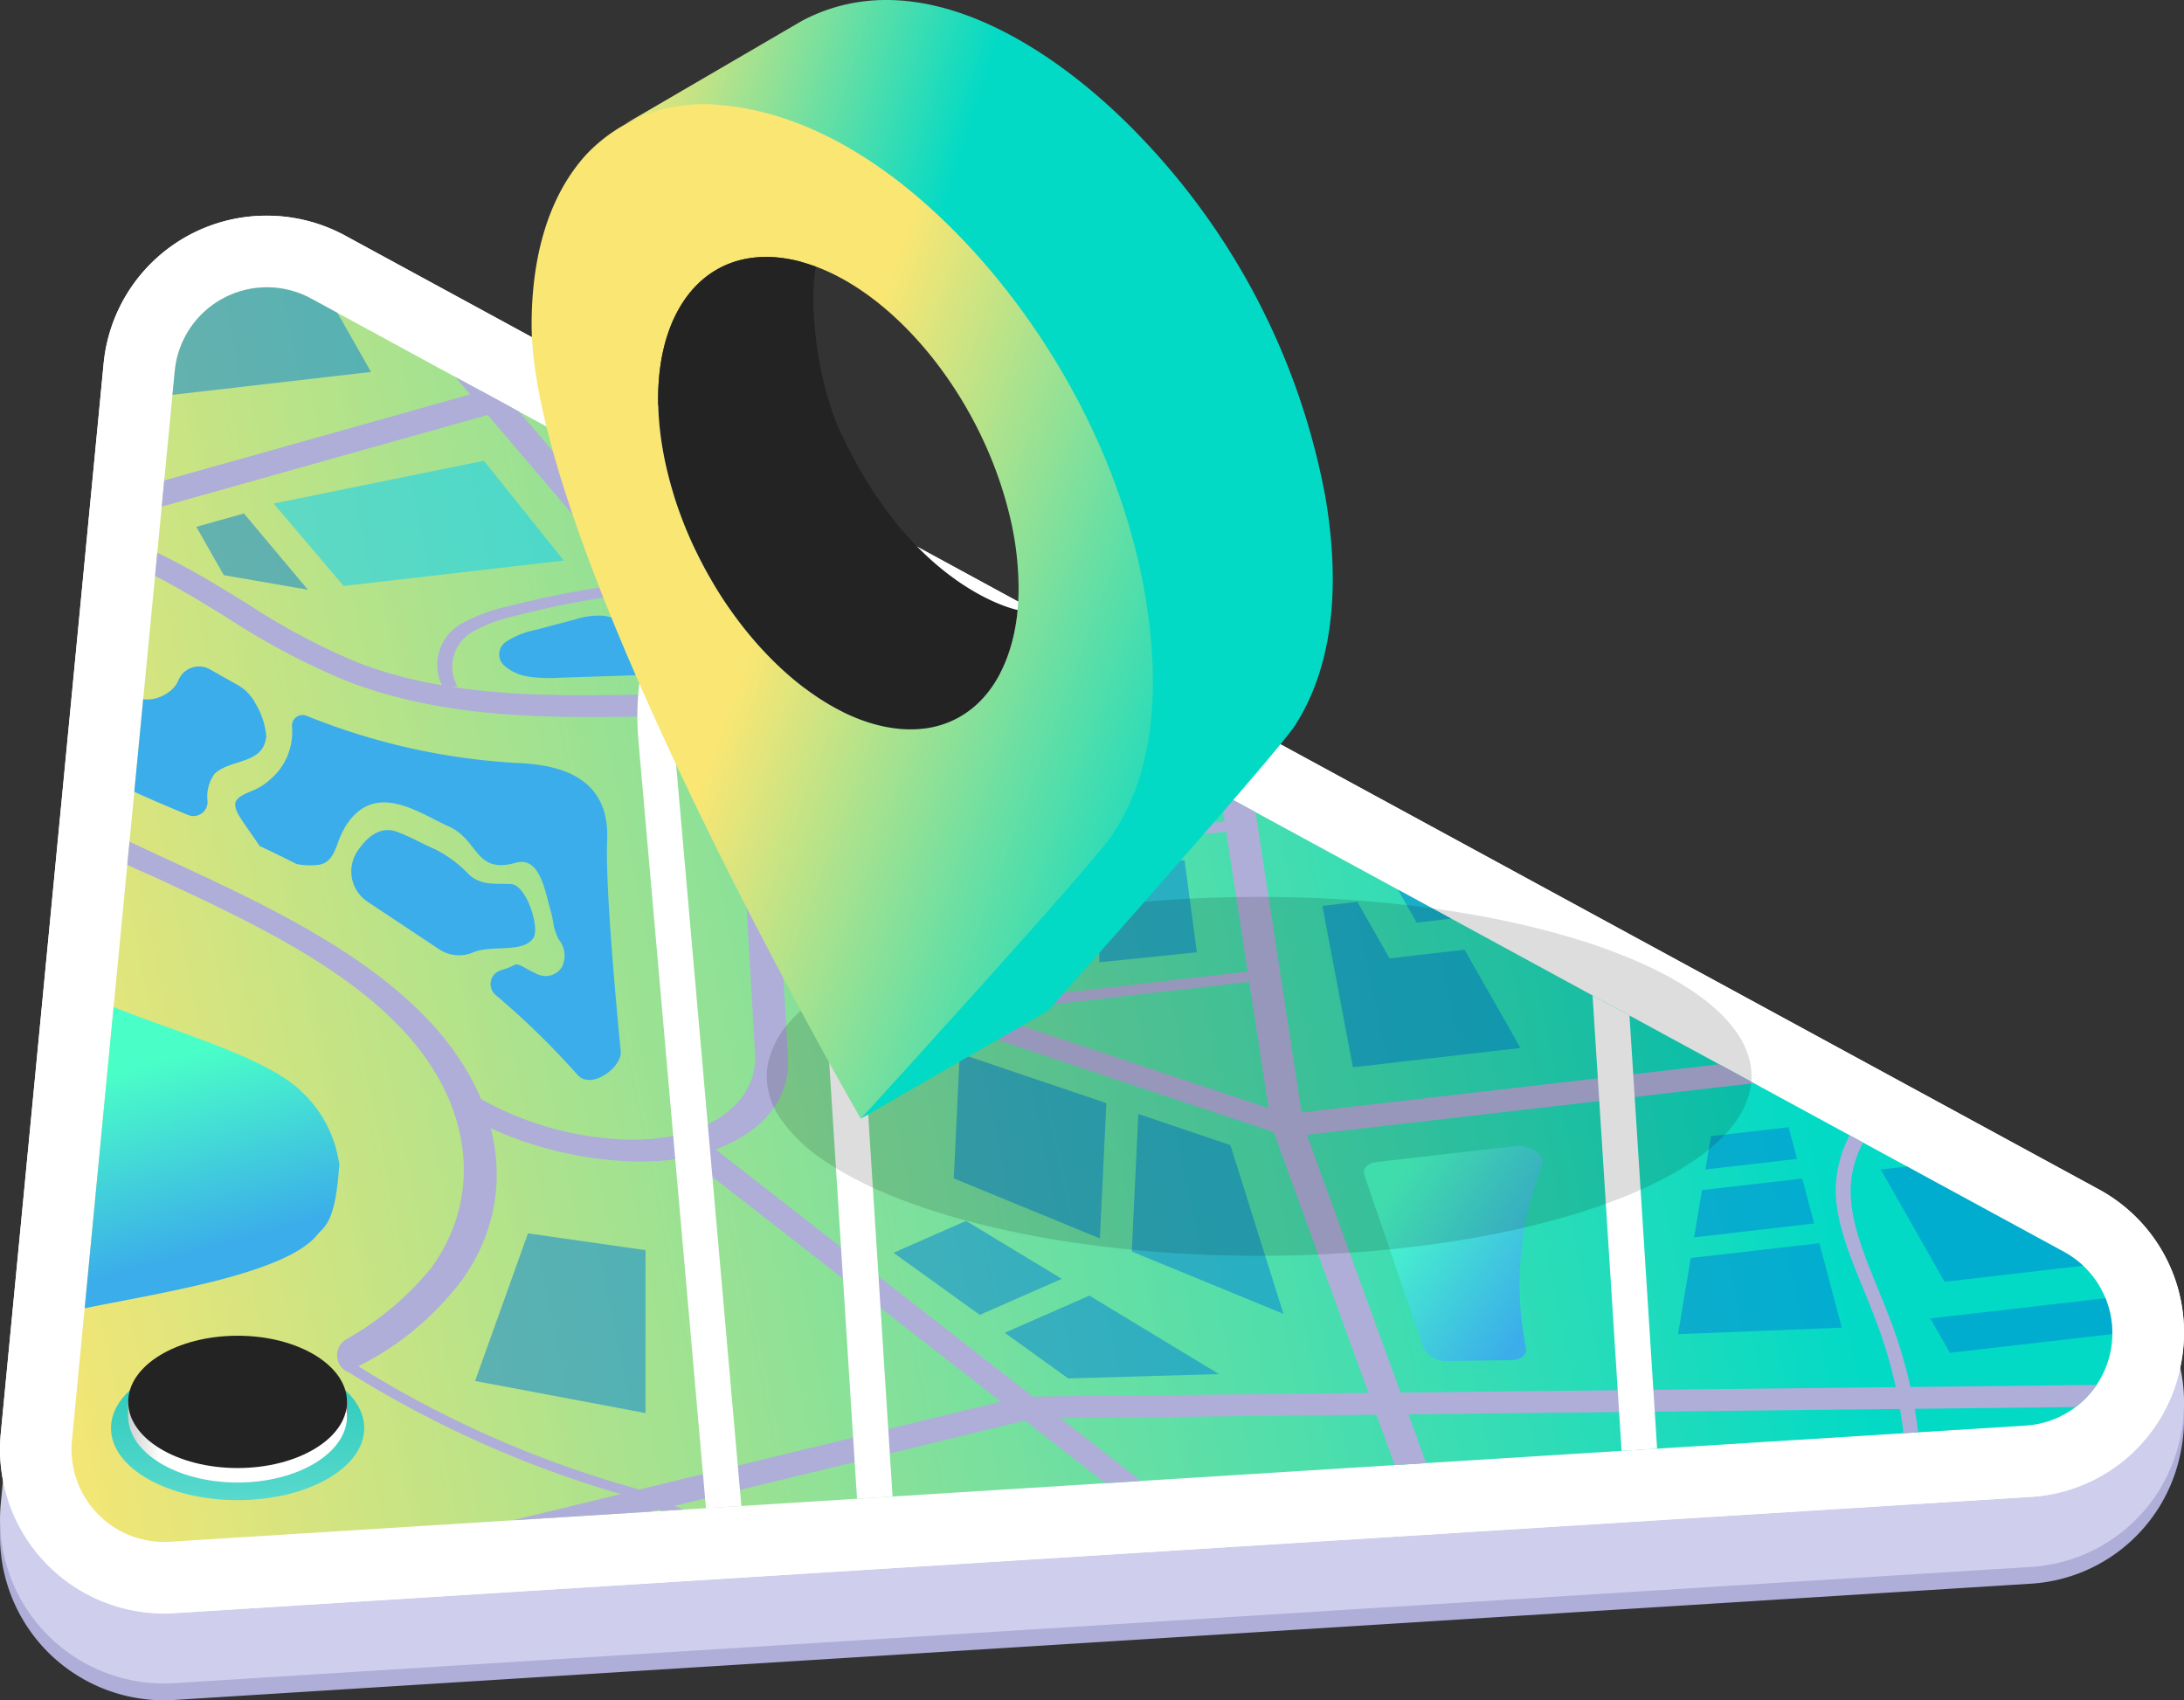 <svg xmlns="http://www.w3.org/2000/svg" xmlns:xlink="http://www.w3.org/1999/xlink" width="196.626" height="153.081" viewBox="0 0 196.626 153.081">
  <rect x="0" y="0" width="196.626" height="153.081" fill="#333333" stroke="none"/>
  <defs>
    <linearGradient id="linear-gradient" x1="-0.075" y1="0.528" x2="0.82" y2="0.417" gradientUnits="objectBoundingBox">
      <stop offset="0" stop-color="#fae673"/>
      <stop offset="1" stop-color="#03dac5"/>
    </linearGradient>
    <linearGradient id="linear-gradient-2" x1="0.5" x2="0.5" y2="1" gradientUnits="objectBoundingBox">
      <stop offset="0" stop-color="#25c8b8"/>
      <stop offset="1" stop-color="#58d9cd"/>
    </linearGradient>
    <linearGradient id="linear-gradient-3" y1="0.5" x2="0.147" y2="0.5" gradientUnits="objectBoundingBox">
      <stop offset="0" stop-color="#d1d1d1"/>
      <stop offset="1" stop-color="#fff"/>
    </linearGradient>
    <clipPath id="clip-path">
      <path id="Path_65705" data-name="Path 65705" d="M-886.164,746.484l-167.07,10.459a8.336,8.336,0,0,1-8.817-9.116l9.255-96.289a8.335,8.335,0,0,1,12.279-6.525l157.813,85.83A8.335,8.335,0,0,1-886.164,746.484Z" transform="translate(1062.09 -643.992)" fill="none"/>
    </clipPath>
    <linearGradient id="linear-gradient-4" x1="0.363" y1="0.17" x2="0.51" y2="0.802" gradientUnits="objectBoundingBox">
      <stop offset="0" stop-color="#4affc7"/>
      <stop offset="1" stop-color="#3badea"/>
    </linearGradient>
    <linearGradient id="linear-gradient-5" x1="2.66" y1="-24.639" x2="8.843" y2="-15.558" xlink:href="#linear-gradient-4"/>
    <linearGradient id="linear-gradient-6" x1="3.168" y1="-14.89" x2="7.362" y2="-9.319" xlink:href="#linear-gradient-4"/>
    <linearGradient id="linear-gradient-7" x1="1.716" y1="-8.176" x2="4.527" y2="-5.207" xlink:href="#linear-gradient-4"/>
    <linearGradient id="linear-gradient-8" x1="156.206" y1="56.922" x2="159.169" y2="63.79" gradientUnits="objectBoundingBox">
      <stop offset="0" stop-color="#00d0ff"/>
      <stop offset="1" stop-color="#007fd9"/>
    </linearGradient>
    <linearGradient id="linear-gradient-9" x1="8.257" y1="-35.33" x2="16.998" y2="-22.538" xlink:href="#linear-gradient-8"/>
    <linearGradient id="linear-gradient-10" x1="3.183" y1="-48.864" x2="9.851" y2="-30.75" xlink:href="#linear-gradient-4"/>
    <linearGradient id="linear-gradient-11" x1="3.194" y1="-16.616" x2="5.188" y2="-11.825" xlink:href="#linear-gradient-8"/>
    <linearGradient id="linear-gradient-12" x1="14.622" y1="-53.658" x2="25.927" y2="-38.85" xlink:href="#linear-gradient-8"/>
    <linearGradient id="linear-gradient-13" x1="0.213" y1="0.124" x2="0.972" y2="0.756" xlink:href="#linear-gradient-4"/>
    <linearGradient id="linear-gradient-14" x1="1.935" y1="-30.271" x2="4.767" y2="-23.008" xlink:href="#linear-gradient-8"/>
    <linearGradient id="linear-gradient-15" x1="3.952" y1="-29.91" x2="9.262" y2="-22.541" xlink:href="#linear-gradient-8"/>
    <linearGradient id="linear-gradient-16" x1="4.472" y1="-16.114" x2="8.942" y2="-11.899" xlink:href="#linear-gradient-8"/>
    <linearGradient id="linear-gradient-17" x1="0.996" y1="-19.342" x2="3.859" y2="-15.914" xlink:href="#linear-gradient-8"/>
    <linearGradient id="linear-gradient-18" x1="0.851" y1="-39.717" x2="4.621" y2="-30.885" xlink:href="#linear-gradient-8"/>
    <linearGradient id="linear-gradient-19" x1="0.299" y1="-45.493" x2="6.057" y2="-35.646" xlink:href="#linear-gradient-8"/>
    <linearGradient id="linear-gradient-20" x1="0.998" y1="-17.768" x2="5.843" y2="-13.771" xlink:href="#linear-gradient-8"/>
    <linearGradient id="linear-gradient-21" x1="0.057" y1="-16.913" x2="4.93" y2="-13.215" xlink:href="#linear-gradient-8"/>
    <linearGradient id="linear-gradient-22" x1="1.522" y1="-39.303" x2="4.043" y2="-30.436" xlink:href="#linear-gradient-8"/>
    <linearGradient id="linear-gradient-23" x1="-1.194" y1="-34.977" x2="9.898" y2="-24.372" xlink:href="#linear-gradient-8"/>
    <linearGradient id="linear-gradient-24" x1="0.123" y1="-35.861" x2="7.154" y2="-24.832" xlink:href="#linear-gradient-8"/>
    <linearGradient id="linear-gradient-25" x1="-3.151" y1="-86.899" x2="4.919" y2="-69.4" xlink:href="#linear-gradient-8"/>
    <linearGradient id="linear-gradient-26" x1="-2.582" y1="-62.728" x2="3.577" y2="-50.161" xlink:href="#linear-gradient-8"/>
    <linearGradient id="linear-gradient-27" x1="-2.067" y1="-40.761" x2="2.449" y2="-32.639" xlink:href="#linear-gradient-8"/>
    <linearGradient id="linear-gradient-28" x1="-1.858" y1="-29.049" x2="1.607" y2="-23.343" xlink:href="#linear-gradient-8"/>
    <linearGradient id="linear-gradient-29" x1="-2.273" y1="-68.109" x2="1.199" y2="-55.098" xlink:href="#linear-gradient-8"/>
    <linearGradient id="linear-gradient-30" x1="1.922" y1="-17.597" x2="6.258" y2="-13.484" xlink:href="#linear-gradient-8"/>
    <linearGradient id="linear-gradient-31" x1="-4.308" y1="-52.994" x2="3.977" y2="-31.558" xlink:href="#linear-gradient-8"/>
    <linearGradient id="linear-gradient-32" x1="-1.818" y1="-40.316" x2="5.423" y2="-27.344" xlink:href="#linear-gradient-8"/>
    <linearGradient id="linear-gradient-33" x1="-0.078" y1="0.244" x2="0.327" y2="0.453" xlink:href="#linear-gradient"/>
    <linearGradient id="linear-gradient-34" x1="0.408" y1="0.442" x2="1.027" y2="0.821" xlink:href="#linear-gradient"/>
  </defs>
  <g id="Group_21084" data-name="Group 21084" transform="translate(0 0)">
    <g id="Group_21068" data-name="Group 21068" transform="translate(0 19.417)">
      <path id="Path_65648" data-name="Path 65648" d="M-1053.926,771.252a14.79,14.79,0,0,1-10.924-4.841,14.794,14.794,0,0,1-3.769-11.344l9.255-96.289a14.726,14.726,0,0,1,14.714-13.368,14.807,14.807,0,0,1,7.047,1.8l157.814,85.831a14.652,14.652,0,0,1,7.366,16.167,14.654,14.654,0,0,1-13.5,11.551l-167.07,10.461C-1053.3,771.242-1053.616,771.252-1053.926,771.252Z" transform="translate(1068.688 -637.588)" fill="#aeaed9"/>
      <path id="Path_65649" data-name="Path 65649" d="M-1053.926,769.7a14.789,14.789,0,0,1-10.924-4.84,14.8,14.8,0,0,1-3.769-11.344l9.255-96.29a14.724,14.724,0,0,1,14.714-13.366,14.807,14.807,0,0,1,7.047,1.8l157.814,85.83a14.653,14.653,0,0,1,7.366,16.168,14.655,14.655,0,0,1-13.5,11.551l-167.07,10.459C-1053.3,769.689-1053.616,769.7-1053.926,769.7Z" transform="translate(1068.688 -637.55)" fill="#cfcfed"/>
      <path id="Path_65650" data-name="Path 65650" d="M-1053.926,763.236a14.789,14.789,0,0,1-10.924-4.84,14.8,14.8,0,0,1-3.769-11.344l9.255-96.289a14.725,14.725,0,0,1,14.714-13.368,14.806,14.806,0,0,1,7.047,1.8l157.814,85.831a14.652,14.652,0,0,1,7.366,16.167,14.653,14.653,0,0,1-13.5,11.551l-167.07,10.46C-1053.3,763.227-1053.616,763.236-1053.926,763.236Z" transform="translate(1068.688 -637.393)" fill="#fff"/>
      <path id="Path_65651" data-name="Path 65651" d="M-872.422,741.2a14.647,14.647,0,0,1-13.5,11.548l-167.071,10.463c-.31.018-.624.026-.932.026a14.792,14.792,0,0,1-10.924-4.839,14.8,14.8,0,0,1-3.772-11.344l9.259-96.289a14.725,14.725,0,0,1,14.714-13.37,14.8,14.8,0,0,1,7.048,1.8l47.979,26.094,109.833,59.737A14.632,14.632,0,0,1-872.1,736.9,14.809,14.809,0,0,1-872.422,741.2Z" transform="translate(1068.688 -637.393)" fill="#fff"/>
      <path id="Path_65652" data-name="Path 65652" d="M-886.164,746.484l-167.07,10.459a8.336,8.336,0,0,1-8.817-9.116l9.255-96.289a8.335,8.335,0,0,1,12.279-6.525l157.813,85.83A8.335,8.335,0,0,1-886.164,746.484Z" transform="translate(1068.528 -637.553)" fill="url(#linear-gradient)"/>
      <g id="Group_21067" data-name="Group 21067" transform="translate(9.996 100.841)">
        <path id="Path_65653" data-name="Path 65653" d="M-1047.048,742.635c-6.293,0-11.4,2.9-11.4,6.48s5.1,6.479,11.4,6.479,11.4-2.9,11.4-6.479S-1040.754,742.635-1047.048,742.635Z" transform="translate(1058.443 -740.793)" fill="url(#linear-gradient-2)"/>
        <g id="Group_21066" data-name="Group 21066" transform="translate(1.545)">
          <rect id="Rectangle_1546" data-name="Rectangle 1546" width="4.038" height="1.416" transform="translate(0 5.901)" fill="#ffdfb8"/>
          <rect id="Rectangle_1547" data-name="Rectangle 1547" width="4.038" height="1.416" transform="translate(15.662 5.992)" fill="#ff2d55"/>
          <path id="Path_65654" data-name="Path 65654" d="M-1047.009,742.081c-5.439,0-9.85,2.668-9.85,5.957s4.411,5.956,9.85,5.956,9.85-2.667,9.85-5.956S-1041.569,742.081-1047.009,742.081Z" transform="translate(1056.859 -740.779)" fill="url(#linear-gradient-3)"/>
          <ellipse id="Ellipse_1189" data-name="Ellipse 1189" cx="9.85" cy="5.956" rx="9.85" ry="5.956" transform="translate(0)" fill="#232323"/>
        </g>
      </g>
    </g>
    <g id="Group_21078" data-name="Group 21078" transform="translate(6.438 25.856)">
      <g id="Group_21075" data-name="Group 21075">
        <g id="Group_21074" data-name="Group 21074" clip-path="url(#clip-path)">
          <g id="Group_21073" data-name="Group 21073" transform="translate(-55.885 -14.81)">
            <path id="Path_65655" data-name="Path 65655" d="M-1029.565,711.657c-6.016-6.718-15.508-11.114-23.883-14.993-5.527-2.56-10.816-5.011-14.451-7.8v2.543a107.967,107.967,0,0,0,13.133,6.783c8.041,3.724,17.152,7.945,22.728,14.172,5.93,6.621,6.778,14.665,2.216,20.988a26.962,26.962,0,0,1-7.688,6.468,1.663,1.663,0,0,0,0,2.857c.026.016.052.03.079.047a26.591,26.591,0,0,0,10.339-8.235C-1022.144,727.634-1023.092,718.886-1029.565,711.657Z" transform="translate(1118.116 -630.273)" fill="#aeaed9"/>
            <path id="Path_65656" data-name="Path 65656" d="M-1037.968,724.648c.007-.085.013-.17.018-.257h-.042a10.935,10.935,0,0,0-3.312-6.318c-3.226-3.267-12.381-5.689-17.712-7.975l-2.181,27.5c6.451-1.361,18.376-3.066,21.28-6.714.558-.7,1.58-.937,1.938-6.048h.029C-1037.955,724.769-1037.962,724.709-1037.968,724.648Z" transform="translate(1117.953 -630.789)" fill="url(#linear-gradient-4)"/>
            <path id="Path_65657" data-name="Path 65657" d="M-902.647,680.641l-108.261,2.384c-10.15.223-19.252.137-27.866-3.2a65.061,65.061,0,0,1-10.715-5.686c-1.888-1.162-3.84-2.364-5.84-3.421-10.57-5.587-22.846-7.427-31.283-7.987-10.914-.723-21.519.158-31.776,1.011l-.979-1.948c10.407-.866,21.168-1.76,32.407-1.015,8.894.59,21.866,2.546,33.153,8.51,2.119,1.121,4.128,2.357,6.071,3.553a60.986,60.986,0,0,0,10.012,5.341c7.8,3.02,16.43,3.089,26.082,2.876l108.262-2.385Z" transform="translate(1119.367 -629.584)" fill="#aeaed9"/>
            <path id="Path_65658" data-name="Path 65658" d="M-1019.885,703.806c.617-.9-.615-4.772-1.992-4.855s-2.644.177-3.777-.838a11.128,11.128,0,0,0-3.105-2.314c-1.154-.491-2.261-1.154-3.441-1.57-1.519-.536-2.711.532-3.542,1.792a3.273,3.273,0,0,0,.937,4.518l6.453,4.289a3.253,3.253,0,0,0,3.03.282,3.719,3.719,0,0,1,.55-.182C-1023.036,704.528-1020.746,705.064-1019.885,703.806Z" transform="translate(1117.347 -630.4)" fill="url(#linear-gradient-5)"/>
            <path id="Path_65659" data-name="Path 65659" d="M-1045.689,682.178a4,4,0,0,0-1.621-1.641c-.8-.44-1.629-.913-2.466-1.389a2,2,0,0,0-2.814.973,2.43,2.43,0,0,1-.455.719c-1.477,1.526-4.4,1.525-4.343-1.126a3.721,3.721,0,0,1,1.107-2.572,9.689,9.689,0,0,1-1.661-1.659c-3.108-.667-6.031-.208-7.942,1.455-2.837,2.468-1.83,6.4,2.118,9.229,3.5,2.5,7.729,4.307,12.025,6.1a1.278,1.278,0,0,0,1.772-1.194,3.515,3.515,0,0,1,.615-2.495c1.436-1.4,4.428-.813,4.667-3.4A6.907,6.907,0,0,0-1045.689,682.178Z" transform="translate(1118.106 -629.941)" fill="url(#linear-gradient-6)"/>
            <path id="Path_65660" data-name="Path 65660" d="M-1012.275,713.743s-1.437-14.254-1.225-19.011c.269-6.035-4.875-6.809-8.147-6.945a59.226,59.226,0,0,1-18.935-4.255.962.962,0,0,0-1.285,1.054l0,.018a5.582,5.582,0,0,1-2,4.694,5.155,5.155,0,0,1-1.538.97c-1.491.624-2.075.945-1.094,2.49.543.852,1.159,1.664,1.718,2.508,1.124.522,2.225,1.064,3.314,1.618a6.1,6.1,0,0,0,2.131.051c1.128-.251,1.382-1.473,1.776-2.43.673-1.634,1.918-3.108,3.824-3.164,2.08-.062,4.156,1.341,5.987,2.165,2.725,1.228,2.324,4.3,6.013,3.27,2.132-.6,2.6,2.341,3.129,4.243a9.809,9.809,0,0,1,.3,1.427,5.358,5.358,0,0,0,.45,1.235,2.279,2.279,0,0,1,.278,2.491,1.729,1.729,0,0,1-2.223.619,12.608,12.608,0,0,1-1.223-.637c-.7-.335-.6-.266-1.2,0-.183.083-.505.192-.873.31a1.29,1.29,0,0,0-.437,2.215,71.7,71.7,0,0,1,7.369,7.187C-1014.942,717.253-1012.15,715.2-1012.275,713.743Z" transform="translate(1117.608 -630.142)" fill="url(#linear-gradient-7)"/>
            <path id="Path_65661" data-name="Path 65661" d="M-1077.862,677.566l-2.438-1.44,15.225-12,39.512-11.112,42.333-22.509,2.143,1.632-42.565,22.633-39.312,11.056Z" transform="translate(1118.418 -628.855)" fill="#aeaed9"/>
            <path id="Path_65662" data-name="Path 65662" d="M-1007.628,722.408a22.8,22.8,0,0,1-2.462.146c-.235,0-.47,0-.707-.006a33.5,33.5,0,0,1-16.364-4.759l1.771-1.286a28.727,28.727,0,0,0,14.037,4.082c.2,0,.4.006.6,0,6.5-.032,11.034-3.279,10.777-7.726l-1.817-31.42-36.777-43.129,2.513-.659,37.2,43.622,1.846,31.936C-996.731,718.008-1001.082,721.652-1007.628,722.408Z" transform="translate(1117.403 -629.028)" fill="#aeaed9"/>
            <path id="Path_65663" data-name="Path 65663" d="M-949.469,767.745l-56.447-44,2.083-1.069,56.447,44Z" transform="translate(1116.609 -631.095)" fill="#aeaed9"/>
            <path id="Path_65664" data-name="Path 65664" d="M-871.927,747.165-975.442,748.3l-84.781,20.612-1.522-1.864,85.173-20.706.222,0,103.736-1.136Z" transform="translate(1117.966 -631.642)" fill="#aeaed9"/>
            <path id="Path_65665" data-name="Path 65665" d="M-935.127,757.941l-2.889.025-14.137-38.912-.01-.062-5.954-38.855-24.423-51.123,2.817-.2,24.526,51.337.016.108,5.96,38.9Z" transform="translate(1116.041 -628.813)" fill="#aeaed9"/>
            <path id="Path_65666" data-name="Path 65666" d="M-1043.443,663.859l18.932-3.85,7.195,8.983-19.819,2.289Z" transform="translate(1117.521 -629.572)" opacity="0.5" fill="url(#linear-gradient-8)"/>
            <path id="Path_65667" data-name="Path 65667" d="M-1040.525,671.74l-7.575-1.314-2.475-4.353,4.285-1.2Z" transform="translate(1117.695 -629.69)" opacity="0.5" fill="url(#linear-gradient-9)"/>
            <path id="Path_65668" data-name="Path 65668" d="M-1009.661,676.368a5.674,5.674,0,0,0-3.541-2.052,6.62,6.62,0,0,0-2.515.309l-3.594.951a7.577,7.577,0,0,0-2.7,1.078,1.358,1.358,0,0,0-.193,2.117,4.3,4.3,0,0,0,2.3,1.031,12.948,12.948,0,0,0,2.592.092l8.157-.268.757-.022,1.06-.437A18.827,18.827,0,0,1-1009.661,676.368Z" transform="translate(1117.016 -629.919)" fill="url(#linear-gradient-10)"/>
            <path id="Path_65669" data-name="Path 65669" d="M-1026.532,680.6l-1.27.112a4.231,4.231,0,0,1,1.667-5.778,14.811,14.811,0,0,1,4.024-1.514,86.98,86.98,0,0,1,12.6-2.28l.488.882a85.035,85.035,0,0,0-12.371,2.239,13.833,13.833,0,0,0-3.7,1.381A3.632,3.632,0,0,0-1026.532,680.6Z" transform="translate(1117.154 -629.842)" fill="#aeaed9"/>
            <path id="Path_65670" data-name="Path 65670" d="M-1035.285,651.543l-27.268,3.149-6.105-10.74,27.268-3.148Z" transform="translate(1118.134 -629.105)" opacity="0.5" fill="url(#linear-gradient-11)"/>
            <path id="Path_65671" data-name="Path 65671" d="M-1065.09,671.855l3.052,1.5,2.832-3-3.053-1.5Z" transform="translate(1118.048 -629.787)" opacity="0.5" fill="url(#linear-gradient-12)"/>
            <path id="Path_65672" data-name="Path 65672" d="M-1007.89,671.613l-.728-.838,41.019-11.116.727.838Z" transform="translate(1116.675 -629.563)" fill="#aeaed9"/>
            <path id="Path_65673" data-name="Path 65673" d="M-910.422,660.344a150.551,150.551,0,0,1-16.116-.692,55.57,55.57,0,0,1-16.4-4.179,72.643,72.643,0,0,1-6.908-3.7,53.425,53.425,0,0,0-8.337-4.235,27.653,27.653,0,0,0-13.541-1.507l-1.257-1.916a32.3,32.3,0,0,1,15.788,1.758,57.576,57.576,0,0,1,9.019,4.556,68.148,68.148,0,0,0,6.5,3.488,50.9,50.9,0,0,0,14.994,3.8,147.141,147.141,0,0,0,15.639.663Z" transform="translate(1115.809 -629.177)" fill="#aeaed9"/>
            <path id="Path_65674" data-name="Path 65674" d="M-874.39,713.108l-76.637,8.851-48.553-16.205.842-1.718,47.565,15.876,75.681-8.74Z" transform="translate(1116.455 -630.642)" fill="#aeaed9"/>
            <path id="Path_65675" data-name="Path 65675" d="M-929.2,723.244l-12.5,1.441c-.829.1-1.293.6-1.09,1.194l5.322,15.535a2.322,2.322,0,0,0,2.186,1.183l5.669-.081c.891-.012,1.48-.474,1.367-1.079a29.076,29.076,0,0,1,1.47-16.476C-926.425,724.086-927.829,723.086-929.2,723.244Z" transform="translate(1115.076 -631.108)" fill="url(#linear-gradient-13)"/>
            <path id="Path_65676" data-name="Path 65676" d="M-1008.811,755.945a97.708,97.708,0,0,1-28.087-12.08l.827-.57a95.669,95.669,0,0,0,27.52,11.83Z" transform="translate(1117.362 -631.596)" fill="#aeaed9"/>
            <path id="Path_65677" data-name="Path 65677" d="M-955.011,694.056l-42.62,4.314-.476-.883,42.62-4.315Z" transform="translate(1116.419 -630.378)" fill="#aeaed9"/>
            <path id="Path_65678" data-name="Path 65678" d="M-891.906,759.446l-1.343-.267a42.5,42.5,0,0,0-2.734-21.219c-.282-.734-.589-1.485-.887-2.211-1.166-2.848-2.372-5.793-2.432-8.647a10.763,10.763,0,0,1,3.923-8.315,20.823,20.823,0,0,1,10.575-4.7l.582.87c-8.209,1.361-13.856,6.428-13.731,12.321.059,2.74,1.24,5.626,2.383,8.417.3.731.608,1.485.893,2.226A43.084,43.084,0,0,1-891.906,759.446Z" transform="translate(1114.018 -630.886)" fill="#aeaed9"/>
            <path id="Path_65679" data-name="Path 65679" d="M-983.072,678.691l19.558-.663-4.24-8.5-19.261,2.225Z" transform="translate(1116.15 -629.803)" opacity="0.5" fill="url(#linear-gradient-14)"/>
            <path id="Path_65680" data-name="Path 65680" d="M-987.153,678.711l-7.919.915-4.613-8.115,7.92-.915Z" transform="translate(1116.458 -629.829)" opacity="0.5" fill="url(#linear-gradient-15)"/>
            <path id="Path_65681" data-name="Path 65681" d="M-1005.157,649.675l-7.155,3.793,8.541,11.993,6.344-2.188Z" transform="translate(1116.765 -629.32)" opacity="0.5" fill="url(#linear-gradient-16)"/>
            <path id="Path_65682" data-name="Path 65682" d="M-940.622,705.8l-2.892-5.089-3.154.364,2.75,14.53,15.08-1.74-5.028-8.845Z" transform="translate(1115.169 -630.561)" opacity="0.5" fill="url(#linear-gradient-17)"/>
            <path id="Path_65683" data-name="Path 65683" d="M-948.665,685.442l1.135,6.912,16.512-1.907-3.2-5.627Z" transform="translate(1115.218 -630.175)" opacity="0.5" fill="url(#linear-gradient-18)"/>
            <path id="Path_65684" data-name="Path 65684" d="M-929.792,701.505l-8.256.953-3.3-5.8,8.257-.953Z" transform="translate(1115.04 -630.439)" opacity="0.5" fill="url(#linear-gradient-19)"/>
            <g id="Group_21069" data-name="Group 21069" transform="translate(135.318 83.803)" opacity="0.5">
              <path id="Path_65685" data-name="Path 65685" d="M-966.945,719.173l-13.2-4.468-.534,11.244,13.154,5.406Z" transform="translate(980.678 -714.705)" fill="url(#linear-gradient-20)"/>
            </g>
            <g id="Group_21070" data-name="Group 21070" transform="translate(151.34 89.246)" opacity="0.5">
              <path id="Path_65686" data-name="Path 65686" d="M-963.668,720.283l-.588,12.384,13.655,5.612-4.774-15.189Z" transform="translate(964.257 -720.283)" fill="url(#linear-gradient-21)"/>
            </g>
            <path id="Path_65687" data-name="Path 65687" d="M-960.995,690.961l-24.993,2.886-.421-7.228,24.857.353Z" transform="translate(1116.135 -630.218)" opacity="0.5" fill="url(#linear-gradient-22)"/>
            <path id="Path_65688" data-name="Path 65688" d="M-967.249,706.057l8.781-.9-1.109-8.289-7.672.8Z" transform="translate(1115.67 -630.468)" opacity="0.5" fill="url(#linear-gradient-23)"/>
            <path id="Path_65689" data-name="Path 65689" d="M-971.777,698.122l-13.853,1.438,1.821,3.2a8.283,8.283,0,0,0,8.042,4.148l3.99-.407Z" transform="translate(1116.116 -630.498)" opacity="0.5" fill="url(#linear-gradient-24)"/>
            <path id="Path_65690" data-name="Path 65690" d="M-952.861,707.916l-28.3,3.269-.5-.88,28.3-3.27Z" transform="translate(1116.02 -630.715)" fill="#aeaed9"/>
            <path id="Path_65691" data-name="Path 65691" d="M-946.036,652.133l-.687-.848,22.447-5.365.687.849Z" transform="translate(1115.171 -629.229)" fill="#aeaed9"/>
            <path id="Path_65692" data-name="Path 65692" d="M-903.078,724.356l-.756-2.851-6.991.808-.5,2.995Z" transform="translate(1114.31 -631.066)" opacity="0.5" fill="url(#linear-gradient-25)"/>
            <path id="Path_65693" data-name="Path 65693" d="M-901.561,730.289l-1.073-4.047-9.023,1.042-.707,4.252Z" transform="translate(1114.335 -631.182)" opacity="0.5" fill="url(#linear-gradient-26)"/>
            <path id="Path_65694" data-name="Path 65694" d="M-912.71,733.543l-1.139,6.855,14.737-.588-2.015-7.6Z" transform="translate(1114.372 -631.327)" opacity="0.5" fill="url(#linear-gradient-27)"/>
            <path id="Path_65695" data-name="Path 65695" d="M-889.4,735.475l13.455-1.554-5.747-10.108-13.455,1.554Z" transform="translate(1113.917 -631.122)" opacity="0.5" fill="url(#linear-gradient-28)"/>
            <path id="Path_65696" data-name="Path 65696" d="M-871.407,740.188l-17.4,2.009-1.765-3.1,17.4-2.009Z" transform="translate(1113.806 -631.445)" opacity="0.5" fill="url(#linear-gradient-29)"/>
            <path id="Path_65697" data-name="Path 65697" d="M-959.052,776.984l-48.854-20.192.521-.73,48.854,20.193Z" transform="translate(1116.658 -631.906)" fill="#aeaed9"/>
            <path id="Path_65698" data-name="Path 65698" d="M-1017.012,791.634l-1.3.047-12.049-29.828,1.3-.047Z" transform="translate(1117.204 -632.046)" fill="#aeaed9"/>
            <path id="Path_65699" data-name="Path 65699" d="M-1020.09,731.3l-4.761,13.289,15.344,2.89,0-14.667Z" transform="translate(1117.07 -631.304)" opacity="0.5" fill="url(#linear-gradient-30)"/>
            <path id="Path_65700" data-name="Path 65700" d="M-997.991,782.276l-3.231-.34-8.556-97.223c-1.268-14.413,9.671-26.279,28.55-30.968l61.8-15.349,1.676,2.028-61.8,15.348c-17.85,4.434-28.194,15.653-26.994,29.281Z" transform="translate(1116.706 -629.046)" fill="#fff"/>
            <path id="Path_65701" data-name="Path 65701" d="M-983.952,794.125l-3.234-.373L-997.6,630.439l3.234.375Z" transform="translate(1116.407 -628.853)" fill="#fff"/>
            <path id="Path_65702" data-name="Path 65702" d="M-913.008,795.9l-3.235-.375L-926.659,632.21l3.234.375Z" transform="translate(1114.683 -628.896)" fill="#fff"/>
            <g id="Group_21071" data-name="Group 21071" transform="translate(139.902 105.6)" opacity="0.5">
              <path id="Path_65703" data-name="Path 65703" d="M-975.979,740.39l5.713,4.109,13.577-.39-11.665-7.065Z" transform="translate(975.979 -737.044)" fill="url(#linear-gradient-31)"/>
            </g>
            <g id="Group_21072" data-name="Group 21072" transform="translate(129.888 98.875)" opacity="0.5">
              <path id="Path_65704" data-name="Path 65704" d="M-971.093,735.369l-8.615-5.217-6.534,2.869,7.769,5.588Z" transform="translate(986.243 -730.152)" fill="url(#linear-gradient-32)"/>
            </g>
          </g>
        </g>
      </g>
      <g id="Group_21077" data-name="Group 21077" transform="translate(62.588 54.895)" opacity="0.136" style="mix-blend-mode: multiply;isolation: isolate">
        <g id="Group_21076" data-name="Group 21076">
          <path id="Path_65706" data-name="Path 65706" d="M-992.97,723.851c7.389,5.177,22.242,8.712,39.36,8.712,24.482,0,44.333-7.232,44.333-16.154s-19.851-16.155-44.333-16.155c-19.651,0-36.319,4.66-42.126,11.113a8.233,8.233,0,0,0-2.065,3.766,5.954,5.954,0,0,0-.142,1.275,6.8,6.8,0,0,0,1.149,3.676A14.03,14.03,0,0,0-992.97,723.851Z" transform="translate(997.943 -700.255)"/>
        </g>
      </g>
    </g>
    <g id="Group_21083" data-name="Group 21083" transform="translate(47.86)">
      <g id="Group_21082" data-name="Group 21082">
        <g id="Group_21081" data-name="Group 21081">
          <g id="Group_21079" data-name="Group 21079" transform="translate(8.361)">
            <path id="Path_65707" data-name="Path 65707" d="M-964.772,629.642c-7.326-7.619-19.566-15.958-30.314-10.274l-15.981,9.321c3.091-1.5,13.546-4.8,28.106,8.374a62.394,62.394,0,0,1,17.278,28.076c1.555,5.161-8,15.52-8.911,20.894-2.483,14.613-15.2,32.174-15.2,32.174l16.872-9.726s20.633-23.179,22.237-25.693c3.829-6,3.881-13.7,2.731-20.5A63.509,63.509,0,0,0-964.772,629.642Z" transform="translate(1011.067 -617.492)" fill="url(#linear-gradient-33)"/>
          </g>
          <g id="Group_21080" data-name="Group 21080" transform="translate(0 9.4)">
            <path id="Path_65708" data-name="Path 65708" d="M-963.763,676.922c-.646-11.5-5.444-22.879-12.3-32-6.167-8.218-15.667-16.746-26.411-17.721a14.522,14.522,0,0,0-12.2,4.395c-3.768,4.1-4.961,9.951-4.961,15.357,0,20.379,29.638,71.494,29.638,71.494s20.071-22,22.383-25.213C-964.254,688.562-963.448,682.534-963.763,676.922Zm-12.055-5.282c0,.09-.007.176-.014.262-.014.25-.031.5-.055.743q-.031.329-.072.648-.082.644-.2,1.257c-.037.184-.079.374-.12.555a14.182,14.182,0,0,1-.424,1.475c-.031.089-.062.182-.1.271s-.055.154-.086.229a10.72,10.72,0,0,1-2.6,4c-.061.058-.12.113-.185.169a8.085,8.085,0,0,1-.923.712c-.062.045-.123.083-.188.124a8.145,8.145,0,0,1-1.842.864c-.079.027-.161.052-.244.075q-.293.088-.6.154c-.061.015-.123.027-.185.039-.09.02-.182.037-.274.051-.165.028-.333.052-.5.069a10.656,10.656,0,0,1-2.209,0c-8.452-.862-17.712-11.057-20.682-22.768s1.475-20.509,9.927-19.649a13.035,13.035,0,0,1,1.805.322c.1.024.2.052.294.079h.007l.316.093c.106.031.209.062.316.1,7.628,2.473,15.292,11.717,17.943,22.177a28.2,28.2,0,0,1,.92,7.265C-975.8,671.184-975.807,671.413-975.818,671.639Z" transform="translate(1019.636 -627.126)" fill="url(#linear-gradient-34)"/>
          </g>
        </g>
        <path id="Path_65709" data-name="Path 65709" d="M-991.473,657.121c-2.463-5.264-2.868-12.552-2.272-15.045,0,0-1.465-.47-1.563-.495a13.069,13.069,0,0,0-1.8-.322c-8.453-.861-12.9,7.934-9.928,19.648s12.229,21.906,20.682,22.768a10.657,10.657,0,0,0,2.209,0,8.489,8.489,0,0,0,3.34-1.068c3.382-1.938,4.87-5.881,5.212-9.62C-975.6,672.987-984.888,671.191-991.473,657.121Z" transform="translate(1019.352 -618.069)" fill="#232323"/>
      </g>
    </g>
  </g>
</svg>
